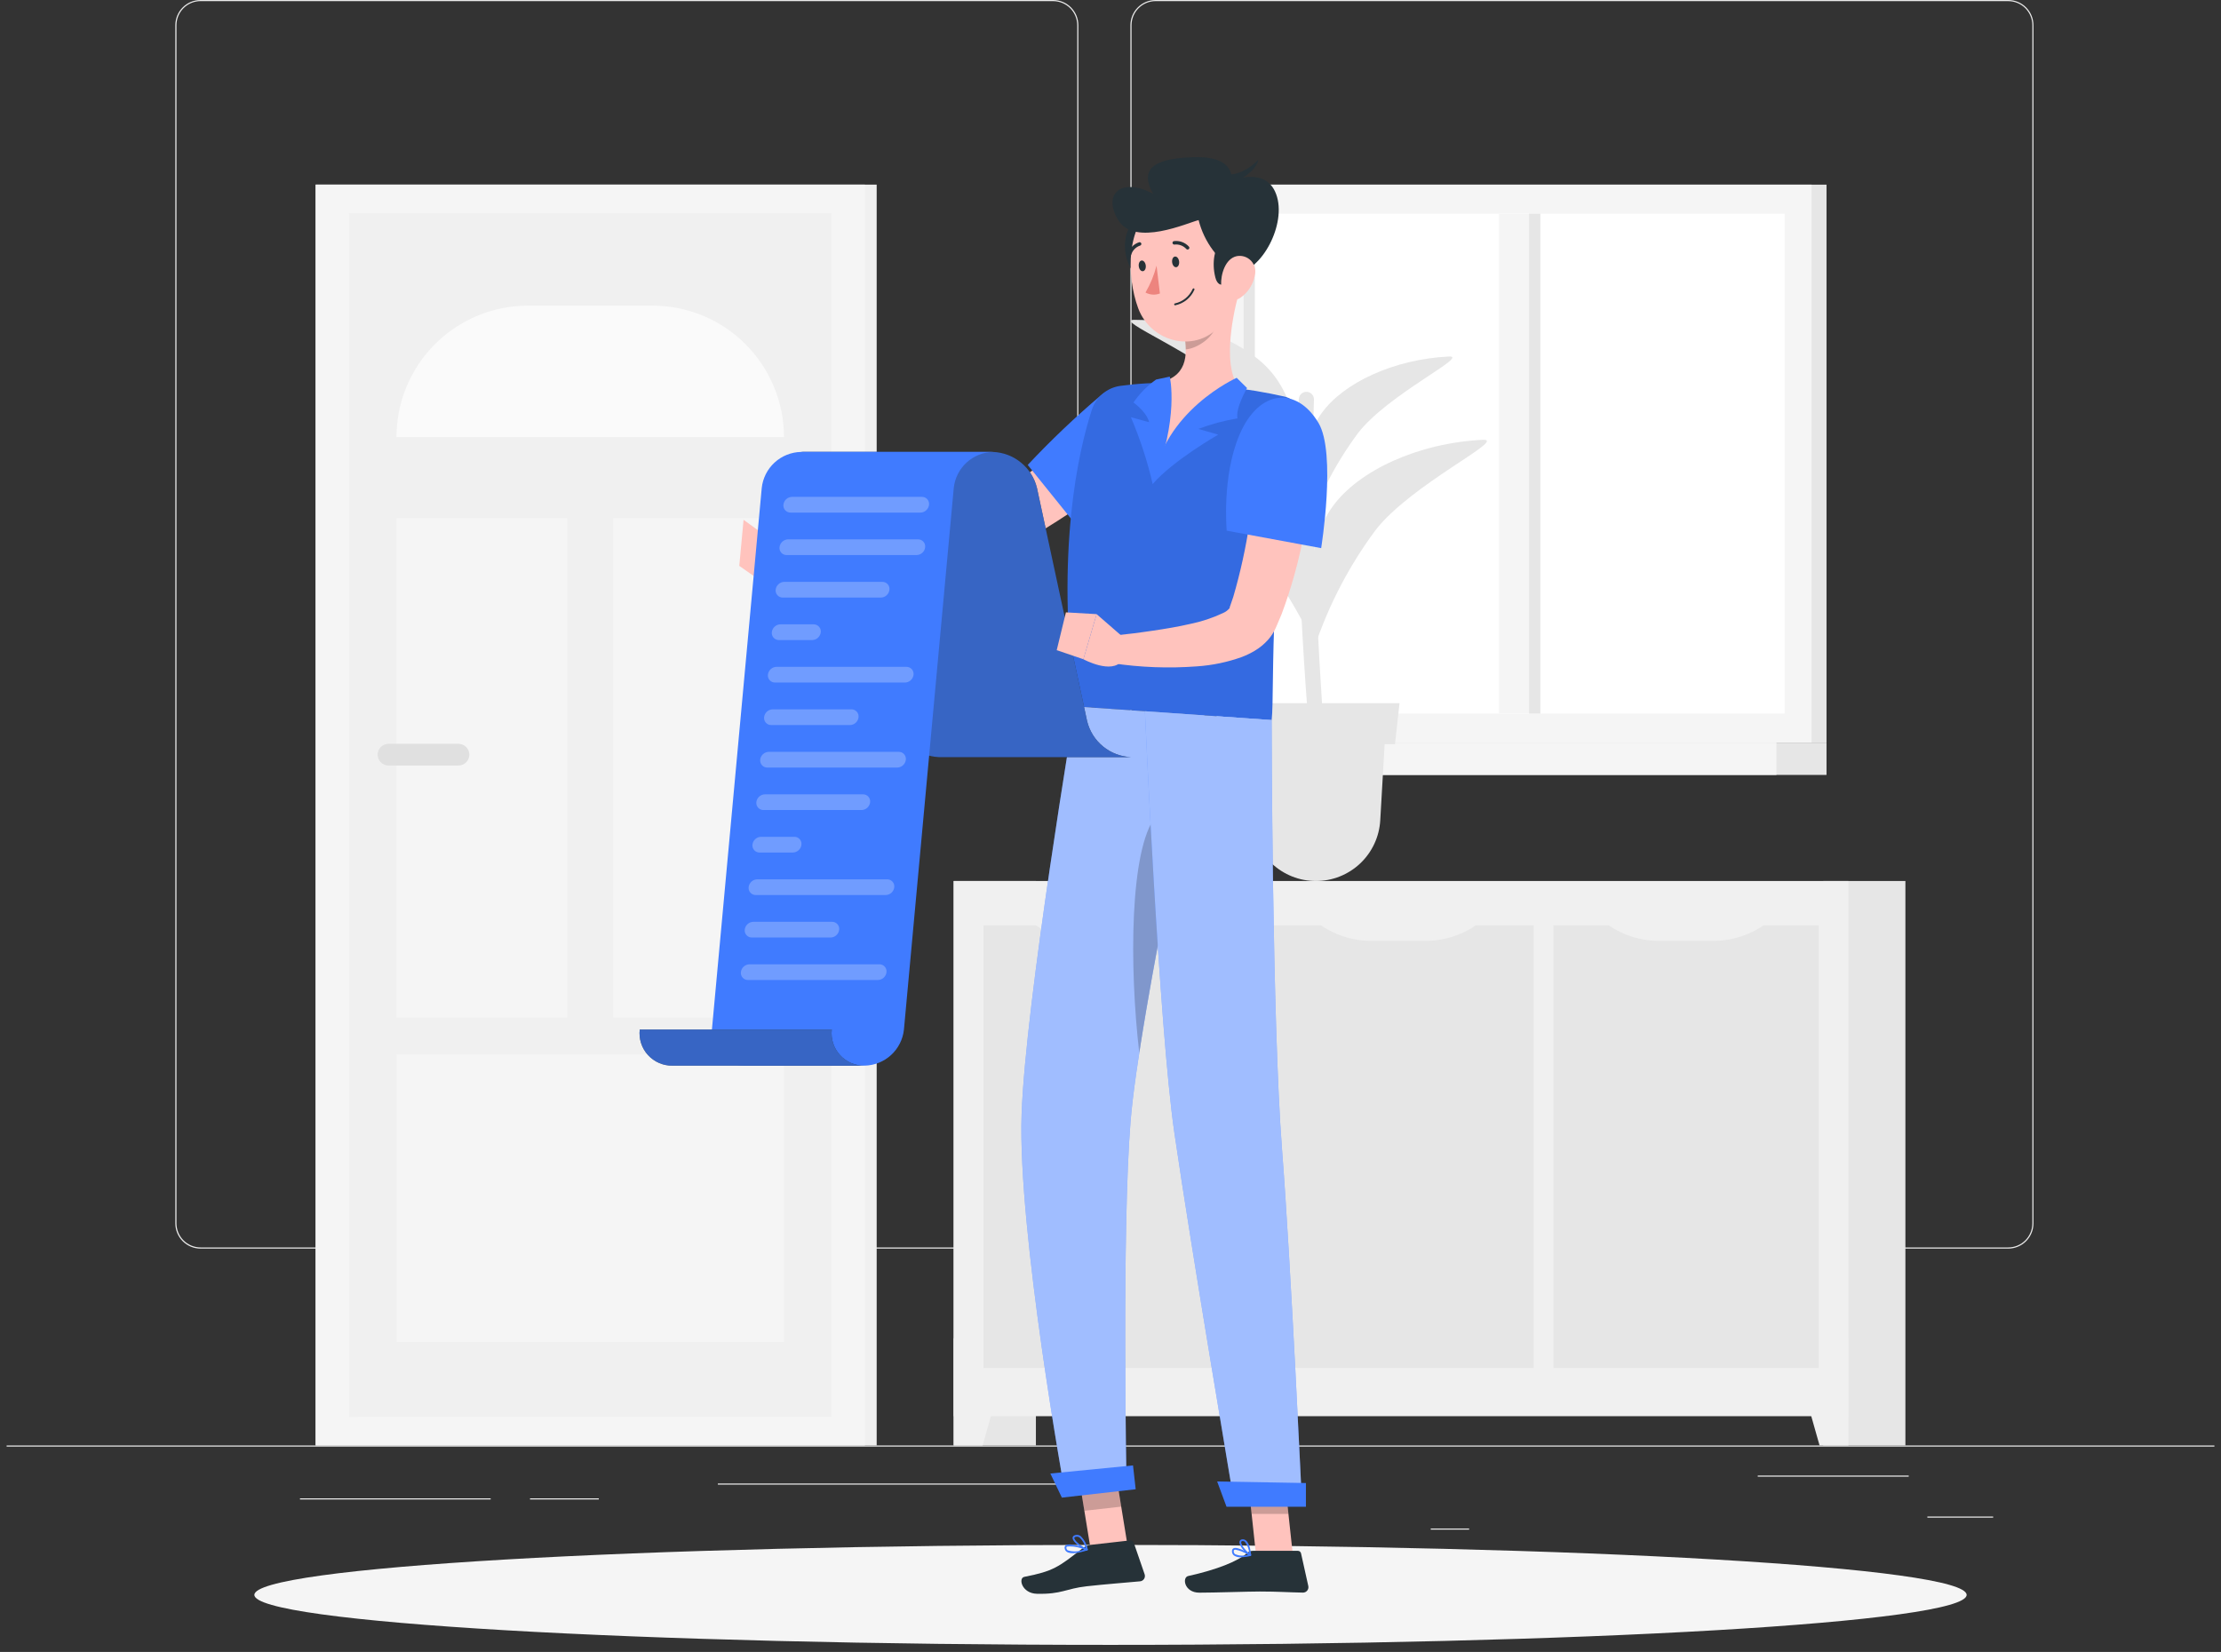 <svg width="207" height="154" viewBox="0 0 207 154" fill="none" xmlns="http://www.w3.org/2000/svg">
<rect x="0" y="0" width="207" height="154" fill="#333333" stroke="none"/>
<path d="M206.385 134.756H0.617V134.859H206.385V134.756Z" fill="#EBEBEB"/>
<path d="M185.765 141.379H179.633V141.482H185.765V141.379Z" fill="#EBEBEB"/>
<path d="M136.925 142.496H133.348V142.599H136.925V142.496Z" fill="#EBEBEB"/>
<path d="M177.895 137.559H163.824V137.662H177.895V137.559Z" fill="#EBEBEB"/>
<path d="M45.732 139.684H27.957V139.787H45.732V139.684Z" fill="#EBEBEB"/>
<path d="M55.809 139.684H49.398V139.787H55.809V139.684Z" fill="#EBEBEB"/>
<path d="M105.457 138.301H66.906V138.404H105.457V138.301Z" fill="#EBEBEB"/>
<path d="M98.157 116.402H18.689C18.066 116.401 17.469 116.153 17.029 115.713C16.588 115.272 16.34 114.675 16.34 114.052V2.348C16.341 1.726 16.588 1.129 17.029 0.688C17.469 0.248 18.066 0.001 18.689 0H98.157C98.779 0.001 99.376 0.249 99.816 0.689C100.257 1.129 100.504 1.726 100.505 2.348V114.051C100.505 114.674 100.257 115.271 99.817 115.712C99.377 116.153 98.78 116.401 98.157 116.402ZM18.69 0.103C18.096 0.105 17.526 0.341 17.106 0.762C16.686 1.182 16.45 1.751 16.448 2.345V114.051C16.45 114.645 16.686 115.214 17.106 115.634C17.526 116.054 18.096 116.291 18.69 116.293H98.158C98.752 116.291 99.321 116.054 99.741 115.634C100.161 115.214 100.398 114.645 100.4 114.051V2.348C100.398 1.754 100.161 1.185 99.741 0.765C99.321 0.345 98.752 0.108 98.158 0.106L18.69 0.103Z" fill="#EBEBEB"/>
<path d="M187.172 116.402H107.704C107.081 116.401 106.484 116.153 106.044 115.713C105.604 115.272 105.356 114.675 105.355 114.052V2.348C105.356 1.726 105.604 1.129 106.044 0.689C106.484 0.248 107.081 0.001 107.704 0H187.172C187.794 0.001 188.391 0.248 188.832 0.688C189.272 1.129 189.52 1.726 189.521 2.348V114.051C189.521 114.674 189.273 115.271 188.833 115.712C188.392 116.153 187.795 116.401 187.172 116.402ZM107.704 0.103C107.11 0.105 106.54 0.341 106.12 0.762C105.7 1.182 105.464 1.751 105.462 2.345V114.051C105.464 114.645 105.7 115.214 106.12 115.634C106.54 116.054 107.11 116.291 107.704 116.293H187.172C187.766 116.292 188.337 116.056 188.758 115.636C189.179 115.215 189.416 114.646 189.418 114.051V2.348C189.416 1.754 189.179 1.184 188.758 0.763C188.337 0.343 187.766 0.107 187.172 0.106L107.704 0.103Z" fill="#EBEBEB"/>
<path d="M88.883 134.754H96.547V82.131H88.883V134.754Z" fill="#E6E6E6"/>
<path d="M91.581 134.756H88.883V124.758H94.409L91.581 134.756Z" fill="#F0F0F0"/>
<path d="M169.922 134.754H177.586V82.131H169.922V134.754Z" fill="#E6E6E6"/>
<path d="M88.883 132.025H172.277V82.132H88.883V132.025Z" fill="#F0F0F0"/>
<path d="M169.586 134.756H172.283V124.758H166.754L169.586 134.756Z" fill="#F0F0F0"/>
<path d="M144.785 86.26V127.533H169.507V86.26H144.785Z" fill="#E6E6E6"/>
<path d="M154.702 87.712H159.593C161.663 87.734 163.666 86.981 165.21 85.602H149.086C150.629 86.981 152.632 87.733 154.702 87.712Z" fill="#F0F0F0"/>
<path d="M118.219 86.26V127.533H142.94V86.26H118.219Z" fill="#E6E6E6"/>
<path d="M127.886 87.712H132.777C134.847 87.733 136.85 86.981 138.393 85.602H122.27C123.813 86.981 125.816 87.734 127.886 87.712Z" fill="#F0F0F0"/>
<path d="M91.656 86.26V127.533H116.378V86.26H91.656Z" fill="#E6E6E6"/>
<path d="M101.324 87.712H106.215C108.285 87.734 110.288 86.981 111.831 85.602H95.707C97.251 86.981 99.254 87.734 101.324 87.712Z" fill="#F0F0F0"/>
<path d="M29.418 134.754H81.707L81.707 17.211H29.418L29.418 134.754Z" fill="#F0F0F0"/>
<path d="M29.42 134.754H80.606L80.606 17.211H29.42L29.42 134.754Z" fill="#F5F5F5"/>
<path d="M77.484 132.087V19.879L32.536 19.879L32.536 132.087H77.484Z" fill="#F0F0F0"/>
<path d="M73.067 40.748C73.067 39.139 72.75 37.545 72.134 36.059C71.518 34.572 70.615 33.221 69.477 32.083C68.34 30.945 66.989 30.043 65.502 29.427C64.015 28.811 62.422 28.494 60.813 28.494H49.207C45.957 28.494 42.84 29.785 40.542 32.083C38.244 34.381 36.953 37.498 36.953 40.748H73.067Z" fill="#FAFAFA"/>
<path d="M73.07 125.113V98.307H36.957V125.113H73.07Z" fill="#F5F5F5"/>
<path d="M73.07 48.307H57.141V94.849H73.07V48.307Z" fill="#F5F5F5"/>
<path d="M52.882 48.307H36.953V94.849H52.882V48.307Z" fill="#F5F5F5"/>
<path d="M42.732 71.366H36.208C35.939 71.366 35.682 71.259 35.492 71.069C35.303 70.879 35.196 70.622 35.195 70.354C35.196 70.086 35.303 69.829 35.493 69.639C35.682 69.45 35.939 69.343 36.208 69.342H42.732C43 69.343 43.257 69.45 43.447 69.639C43.636 69.829 43.743 70.086 43.744 70.354C43.743 70.622 43.637 70.879 43.447 71.069C43.257 71.259 43 71.366 42.732 71.366Z" fill="#E0E0E0"/>
<path d="M33.348 132.087L33.348 19.879H32.539L32.539 132.087H33.348Z" fill="#F0F0F0"/>
<path d="M114.782 69.232H170.234V17.214L114.782 17.214V69.232Z" fill="#E6E6E6"/>
<path d="M113.388 69.232H168.84V17.214L113.388 17.214V69.232Z" fill="#F5F5F5"/>
<path d="M110.147 72.242L170.234 72.242V69.231L110.147 69.231V72.242Z" fill="#E6E6E6"/>
<path d="M108.574 72.242H165.566V69.231H108.574V72.242Z" fill="#F5F5F5"/>
<path d="M166.328 66.525V19.918L115.894 19.918V66.525H166.328Z" fill="white"/>
<path d="M142.508 66.525V19.918H139.712V66.525H142.508Z" fill="#F5F5F5"/>
<path d="M116.953 66.525V19.918H115.896V66.525H116.953Z" fill="#E6E6E6"/>
<path d="M143.566 66.525V19.918H142.509V66.525H143.566Z" fill="#E6E6E6"/>
<path d="M122.234 70.609C121.214 60.043 120.504 42.896 121.055 37.162C121.065 37.063 121.095 36.968 121.145 36.882C121.194 36.796 121.261 36.721 121.341 36.663C121.448 36.585 121.574 36.539 121.706 36.529C121.838 36.52 121.97 36.547 122.086 36.609C122.203 36.67 122.3 36.764 122.367 36.878C122.433 36.992 122.466 37.123 122.462 37.255C122.365 40.096 122.253 47.199 122.858 59.451C123.16 65.55 123.594 69.727 123.296 70.608L122.234 70.609Z" fill="#E6E6E6"/>
<path d="M118.434 46.254C115.527 43.029 109.599 40.736 103.556 40.748C101.183 40.753 110.774 44.499 114.766 48.637C117.956 52.073 120.582 55.992 122.546 60.25C121.775 53.935 121.338 49.476 118.434 46.254Z" fill="#E6E6E6"/>
<path d="M124.19 47.235C126.598 43.877 132.167 41.295 138.19 41.002C140.554 40.888 131.558 45.102 128.201 49.422C125.523 53.032 123.487 57.077 122.183 61.379C122.007 55.057 121.778 50.594 124.19 47.235Z" fill="#E6E6E6"/>
<path d="M118.304 34.478C115.846 31.748 110.823 29.806 105.706 29.816C103.697 29.816 111.818 32.993 115.195 36.494C117.897 39.403 120.12 42.722 121.784 46.327C121.134 40.984 120.761 37.209 118.304 34.478Z" fill="#E6E6E6"/>
<path d="M123.179 38.514C125.221 35.67 129.935 33.484 135.034 33.236C137.036 33.139 129.419 36.707 126.576 40.365C124.307 43.424 122.583 46.851 121.48 50.496C121.332 45.138 121.137 41.357 123.179 38.514Z" fill="#E6E6E6"/>
<path d="M122.648 82.134C121.115 82.134 119.641 81.548 118.527 80.496C117.412 79.444 116.743 78.005 116.655 76.476L116.125 67.289H129.17L128.641 76.476C128.553 78.005 127.883 79.444 126.769 80.496C125.654 81.548 124.18 82.134 122.648 82.134Z" fill="#E6E6E6"/>
<path d="M130.013 69.376H115.281L114.859 65.557H130.438L130.013 69.376Z" fill="#E6E6E6"/>
<path d="M103.499 153.344C147.568 153.344 183.292 151.257 183.292 148.684C183.292 146.11 147.568 144.023 103.499 144.023C59.431 144.023 23.707 146.11 23.707 148.684C23.707 151.257 59.431 153.344 103.499 153.344Z" fill="#F5F5F5"/>
<path d="M105.113 144.228L101.677 144.615L100.41 136.823L103.846 136.436L105.113 144.228Z" fill="#FFC3BD"/>
<path d="M120.497 144.977H117.065L116.211 137.031H119.642L120.497 144.977Z" fill="#FFC3BD"/>
<path d="M116.783 144.576H120.966C121.034 144.576 121.1 144.599 121.153 144.642C121.206 144.685 121.243 144.744 121.258 144.81L121.936 147.86C121.952 147.935 121.951 148.012 121.933 148.085C121.915 148.159 121.88 148.228 121.832 148.287C121.784 148.345 121.723 148.392 121.654 148.424C121.585 148.456 121.509 148.472 121.433 148.471C120.087 148.447 119.108 148.369 117.411 148.369C116.368 148.369 113.223 148.477 111.783 148.477C110.371 148.477 110.154 147.052 110.744 146.924C113.388 146.342 115.38 145.548 116.225 144.787C116.378 144.65 116.577 144.575 116.783 144.576Z" fill="#263238"/>
<path d="M101.621 144.023L105.344 143.602C105.412 143.594 105.48 143.609 105.538 143.645C105.595 143.682 105.639 143.737 105.661 143.801L106.678 146.755C106.704 146.826 106.713 146.902 106.705 146.978C106.696 147.053 106.671 147.126 106.63 147.19C106.589 147.254 106.535 147.308 106.47 147.348C106.405 147.387 106.332 147.412 106.257 147.419C104.911 147.548 102.962 147.69 101.274 147.881C99.3 148.106 98.972 148.634 96.643 148.58C95.232 148.547 94.878 147.114 95.47 147.002C98.167 146.478 98.689 146.07 100.832 144.388C101.056 144.196 101.329 144.069 101.621 144.023Z" fill="#263238"/>
<path d="M104.65 44.154C103.498 45.105 102.363 45.933 101.19 46.78C100.017 47.627 98.818 48.413 97.585 49.176C96.352 49.939 95.087 50.671 93.76 51.335C92.403 52.038 90.991 52.627 89.537 53.097C89.153 53.22 88.778 53.321 88.346 53.429C87.924 53.521 87.497 53.589 87.067 53.634C86.294 53.718 85.567 53.755 84.842 53.788C83.397 53.855 81.98 53.853 80.564 53.843C77.732 53.809 74.925 53.673 72.105 53.423L72.062 50.849C74.832 50.493 77.614 50.185 80.366 49.875C81.742 49.726 83.115 49.558 84.456 49.383C85.12 49.292 85.785 49.186 86.397 49.072C86.661 49.026 86.921 48.965 87.178 48.889C87.42 48.806 87.716 48.711 87.99 48.601C89.167 48.123 90.309 47.564 91.409 46.928C92.547 46.275 93.686 45.573 94.806 44.827C95.925 44.082 97.04 43.309 98.144 42.521C99.248 41.733 100.352 40.899 101.388 40.113L104.65 44.154Z" fill="#FFC3BD"/>
<path d="M108.007 41.22C107.514 44.464 100.684 49.425 100.684 49.425L95.785 43.344C97.931 41.054 100.207 38.888 102.601 36.858C104.806 35.056 108.543 37.691 108.007 41.22Z" fill="#407BFF"/>
<path d="M73.009 51.121L71.061 49.734L70.848 54.115C71.142 54.116 71.432 54.045 71.693 53.908C71.953 53.77 72.176 53.572 72.342 53.328L73.009 51.121Z" fill="#FFC3BD"/>
<path d="M69.301 48.459L68.902 52.753L70.849 54.116L71.062 49.734L69.301 48.459Z" fill="#FFC3BD"/>
<path opacity="0.2" d="M100.41 136.826L101.063 140.843L104.5 140.456L103.847 136.439L100.41 136.826Z" fill="black"/>
<path opacity="0.2" d="M119.644 137.037H116.211L116.653 141.133H120.086L119.644 137.037Z" fill="black"/>
<path d="M119.694 36.964C119.949 37.021 120.191 37.129 120.404 37.281C120.617 37.433 120.798 37.626 120.935 37.849C121.073 38.072 121.164 38.32 121.205 38.579C121.245 38.838 121.233 39.102 121.169 39.356C120.425 42.447 119.864 45.578 119.489 48.735C119.164 51.392 118.97 53.93 118.848 56.231C118.564 61.625 118.682 65.736 118.521 67.129C115.838 66.943 105.727 66.24 100.215 65.855C98.354 51.286 100.534 41.989 101.759 38.212C101.947 37.623 102.297 37.1 102.771 36.703C103.244 36.306 103.821 36.052 104.433 35.97C105.135 35.878 105.976 35.789 106.863 35.737C107.173 35.717 107.488 35.706 107.808 35.699C110.411 35.73 113.01 35.911 115.592 36.241C116.082 36.299 116.576 36.371 117.058 36.448C118.02 36.609 118.936 36.794 119.694 36.964Z" fill="#346AE1"/>
<path d="M115.431 27.428C114.767 29.897 113.955 34.451 115.591 36.245C111.348 39.099 108.639 43.117 107.857 42.244C107.448 41.788 107.27 36.502 107.808 35.702C110.648 35.23 110.72 33.153 110.369 31.174L115.431 27.428Z" fill="#FFC3BD"/>
<path d="M115.261 35.223C115.261 35.223 108.346 38.283 107.43 45.125C109.335 42.919 113.542 40.52 113.542 40.52L111.686 39.987C112.866 39.539 114.088 39.21 115.334 39.005C115.128 38.06 116.226 36.175 116.226 36.175L115.261 35.223Z" fill="#407BFF"/>
<path d="M109.025 35.111C109.025 35.111 109.947 39.019 107.433 45.124C106.938 42.993 106.258 40.91 105.402 38.896L107.095 39.357C107.095 39.357 107.012 38.569 105.642 37.521C106.213 36.691 106.925 35.968 107.747 35.385L109.025 35.111Z" fill="#407BFF"/>
<path opacity="0.2" d="M113.367 28.959L110.371 31.174C110.46 31.636 110.508 32.103 110.515 32.573C111.594 32.49 113.139 31.424 113.331 30.316C113.425 29.869 113.437 29.41 113.367 28.959Z" fill="black"/>
<path d="M106.645 20.276C104.972 20.349 104.049 23.233 105.747 25.609C107.445 27.985 108.9 20.179 106.645 20.276Z" fill="#263238"/>
<path d="M114.899 22.815C115.097 26.215 115.386 28.194 113.89 30.131C111.639 33.045 107.288 32 106.078 28.729C104.99 25.784 104.848 20.72 107.988 18.98C108.679 18.593 109.457 18.388 110.249 18.387C111.041 18.385 111.821 18.586 112.513 18.97C113.206 19.355 113.788 19.91 114.206 20.583C114.623 21.256 114.862 22.024 114.899 22.815Z" fill="#FFC3BD"/>
<path d="M115.396 25.428C114.487 24.895 113.694 24.186 113.061 23.344C112.429 22.501 111.97 21.541 111.712 20.519C110.716 20.755 105.749 23.04 104.222 20.519C102.695 17.998 104.616 16.519 107.474 18.071C106.21 15.841 107.359 14.75 111.33 14.653C115.301 14.557 114.767 16.859 114.767 16.859C114.767 16.859 117.773 15.55 118.836 17.855C120.067 20.504 117.795 25.027 115.396 25.428Z" fill="#263238"/>
<path d="M114.086 16.249C114.122 16.249 115.59 16.602 117.28 14.9C116.977 16.352 114.352 17.319 114.352 17.319L114.086 16.249Z" fill="#263238"/>
<path d="M116.061 21.224C114.478 20.677 112.56 23.023 113.269 25.855C113.977 28.688 118.195 21.962 116.061 21.224Z" fill="#263238"/>
<path d="M116.956 25.645C116.811 26.489 116.338 27.241 115.639 27.737C114.708 28.386 113.87 27.644 113.812 26.57C113.764 25.603 114.189 24.1 115.275 23.878C115.513 23.834 115.758 23.849 115.989 23.924C116.219 23.998 116.428 24.13 116.595 24.305C116.762 24.48 116.882 24.695 116.945 24.929C117.009 25.163 117.012 25.409 116.956 25.645Z" fill="#FFC3BD"/>
<path d="M105.373 104.513C106.197 94.477 112.246 66.695 112.246 66.695L100.21 65.856C100.21 65.856 95.569 93.433 95.214 103.9C94.843 114.782 99.22 138.967 99.22 138.967L104.992 138.311C104.992 138.311 104.545 114.591 105.373 104.513Z" fill="#407BFF"/>
<path opacity="0.5" d="M105.373 104.513C106.197 94.477 112.246 66.695 112.246 66.695L100.21 65.856C100.21 65.856 95.569 93.433 95.214 103.9C94.843 114.782 99.22 138.967 99.22 138.967L104.992 138.311C104.992 138.311 104.545 114.591 105.373 104.513Z" fill="white"/>
<path opacity="0.2" d="M107.712 76.102C105.286 79.204 105.243 90.099 106.181 98.149C107.075 92.342 108.484 84.968 109.719 78.82L107.712 76.102Z" fill="black"/>
<path d="M106.707 66.305C106.707 66.305 108.006 95.68 109.455 105.628C111.041 116.521 115.069 140.331 115.069 140.331H121.353C121.353 140.331 120.32 117.906 119.49 107.203C118.546 95.012 118.52 67.128 118.52 67.128L106.707 66.305Z" fill="#407BFF"/>
<path opacity="0.5" d="M106.707 66.305C106.707 66.305 108.006 95.68 109.455 105.628C111.041 116.521 115.069 140.331 115.069 140.331H121.353C121.353 140.331 120.32 117.906 119.49 107.203C118.546 95.012 118.52 67.128 118.52 67.128L106.707 66.305Z" fill="white"/>
<path d="M114.313 140.465H121.713V138.255L113.441 138.111L114.313 140.465Z" fill="#407BFF"/>
<path d="M98.968 139.616L105.847 138.836L105.598 136.613L97.894 137.368L98.968 139.616Z" fill="#407BFF"/>
<path d="M109.894 24.374C109.927 24.649 109.811 24.889 109.628 24.91C109.446 24.932 109.276 24.727 109.244 24.452C109.211 24.177 109.327 23.937 109.509 23.916C109.692 23.894 109.862 24.099 109.894 24.374Z" fill="#263238"/>
<path d="M106.786 24.747C106.819 25.022 106.703 25.262 106.52 25.283C106.337 25.305 106.168 25.1 106.135 24.825C106.101 24.55 106.218 24.31 106.4 24.289C106.583 24.267 106.752 24.476 106.786 24.747Z" fill="#263238"/>
<path d="M107.791 24.764C107.565 25.643 107.218 26.487 106.762 27.271C106.965 27.383 107.191 27.449 107.423 27.464C107.655 27.48 107.887 27.444 108.104 27.36L107.791 24.764Z" fill="#ED847E"/>
<path d="M110.735 23.255C110.707 23.264 110.676 23.265 110.647 23.257C110.617 23.25 110.591 23.235 110.569 23.213C110.432 23.062 110.261 22.946 110.07 22.874C109.879 22.801 109.674 22.776 109.471 22.798C109.428 22.805 109.385 22.796 109.35 22.771C109.314 22.747 109.289 22.71 109.281 22.668C109.276 22.647 109.276 22.626 109.28 22.605C109.285 22.584 109.293 22.564 109.305 22.546C109.317 22.528 109.333 22.513 109.351 22.501C109.369 22.49 109.389 22.482 109.41 22.478C109.666 22.445 109.927 22.474 110.169 22.562C110.412 22.651 110.63 22.796 110.804 22.986C110.834 23.017 110.851 23.058 110.851 23.101C110.851 23.144 110.834 23.186 110.804 23.216C110.785 23.235 110.761 23.248 110.735 23.255Z" fill="#263238"/>
<path d="M109.544 28.458C109.936 28.376 110.302 28.2 110.612 27.946C110.921 27.692 111.165 27.368 111.323 27C111.331 26.978 111.33 26.954 111.319 26.933C111.309 26.912 111.291 26.895 111.269 26.888C111.247 26.88 111.223 26.881 111.202 26.892C111.181 26.902 111.165 26.92 111.157 26.942C111.006 27.28 110.777 27.578 110.49 27.812C110.202 28.046 109.864 28.209 109.501 28.289C109.49 28.291 109.48 28.296 109.47 28.303C109.461 28.309 109.453 28.318 109.447 28.327C109.441 28.337 109.437 28.348 109.435 28.359C109.433 28.37 109.433 28.382 109.436 28.393C109.438 28.404 109.443 28.415 109.45 28.424C109.456 28.434 109.465 28.442 109.475 28.448C109.484 28.454 109.495 28.458 109.506 28.46C109.518 28.462 109.529 28.461 109.54 28.459L109.544 28.458Z" fill="#263238"/>
<path d="M105.326 23.837C105.294 23.848 105.258 23.848 105.226 23.837C105.185 23.822 105.153 23.792 105.134 23.754C105.115 23.715 105.112 23.671 105.125 23.63C105.203 23.384 105.339 23.16 105.522 22.977C105.705 22.795 105.929 22.66 106.176 22.582C106.217 22.573 106.261 22.58 106.298 22.602C106.334 22.624 106.361 22.659 106.372 22.7C106.382 22.742 106.375 22.785 106.353 22.822C106.331 22.859 106.296 22.885 106.255 22.897C106.062 22.962 105.886 23.071 105.743 23.217C105.6 23.363 105.493 23.541 105.432 23.736C105.424 23.759 105.41 23.781 105.391 23.799C105.373 23.816 105.35 23.829 105.326 23.837Z" fill="#263238"/>
<path d="M115.654 145.176C115.419 145.195 115.185 145.133 114.99 145.001C114.929 144.949 114.882 144.882 114.853 144.807C114.824 144.732 114.814 144.652 114.824 144.572C114.824 144.524 114.837 144.478 114.861 144.437C114.886 144.397 114.921 144.364 114.963 144.342C115.345 144.146 116.45 144.827 116.574 144.905C116.588 144.914 116.599 144.926 116.605 144.941C116.612 144.956 116.614 144.972 116.612 144.988C116.609 145.004 116.602 145.018 116.591 145.03C116.58 145.042 116.566 145.05 116.55 145.054C116.257 145.128 115.957 145.169 115.654 145.176ZM115.144 144.466C115.108 144.465 115.072 144.472 115.039 144.486C115.022 144.496 115.008 144.51 114.999 144.527C114.99 144.544 114.986 144.563 114.987 144.582C114.98 144.636 114.986 144.692 115.006 144.743C115.025 144.795 115.057 144.84 115.098 144.877C115.481 145.052 115.917 145.074 116.316 144.938C115.958 144.706 115.559 144.546 115.14 144.466H115.144Z" fill="#407BFF"/>
<path d="M116.529 145.057C116.515 145.057 116.502 145.054 116.49 145.047C116.135 144.855 115.449 144.102 115.521 143.719C115.533 143.659 115.565 143.605 115.612 143.566C115.659 143.527 115.718 143.506 115.779 143.505C115.841 143.498 115.904 143.503 115.963 143.521C116.023 143.539 116.078 143.569 116.125 143.61C116.524 143.936 116.606 144.926 116.609 144.968C116.61 144.982 116.607 144.997 116.6 145.01C116.594 145.023 116.584 145.034 116.572 145.042C116.559 145.051 116.545 145.056 116.529 145.057ZM115.836 143.666H115.799C115.694 143.68 115.685 143.728 115.68 143.749C115.637 143.975 116.075 144.543 116.428 144.811C116.404 144.419 116.263 144.043 116.022 143.732C115.97 143.689 115.904 143.666 115.836 143.666Z" fill="#407BFF"/>
<path d="M101.342 144.531L101.329 144.536C100.792 144.708 99.83 144.952 99.419 144.664C99.359 144.622 99.309 144.566 99.275 144.501C99.241 144.435 99.223 144.363 99.223 144.289C99.22 144.244 99.228 144.2 99.247 144.16C99.266 144.119 99.296 144.085 99.332 144.059C99.718 143.787 101.169 144.321 101.333 144.384C101.347 144.39 101.36 144.4 101.368 144.412C101.377 144.425 101.382 144.439 101.383 144.455C101.384 144.47 101.381 144.485 101.374 144.499C101.367 144.512 101.356 144.524 101.342 144.531V144.531ZM99.447 144.178L99.428 144.19C99.413 144.2 99.401 144.214 99.394 144.23C99.386 144.247 99.384 144.265 99.386 144.282C99.385 144.331 99.396 144.379 99.418 144.423C99.44 144.466 99.472 144.503 99.512 144.531C100.017 144.689 100.562 144.659 101.047 144.448C100.544 144.225 99.994 144.133 99.446 144.178H99.447Z" fill="#407BFF"/>
<path d="M101.34 144.532C101.321 144.542 101.298 144.544 101.277 144.537C100.845 144.399 99.948 143.754 99.965 143.362C99.969 143.27 100.022 143.15 100.241 143.102C100.32 143.085 100.402 143.083 100.482 143.098C100.561 143.113 100.637 143.145 100.704 143.19C101.056 143.527 101.293 143.965 101.382 144.444C101.385 144.458 101.384 144.472 101.379 144.486C101.375 144.499 101.367 144.512 101.357 144.521C101.352 144.526 101.346 144.529 101.34 144.532ZM100.185 143.295C100.129 143.325 100.128 143.36 100.127 143.373C100.115 143.609 100.735 144.125 101.184 144.329C101.101 143.947 100.903 143.599 100.615 143.333C100.566 143.299 100.511 143.276 100.452 143.264C100.393 143.253 100.333 143.254 100.275 143.267C100.244 143.272 100.214 143.282 100.185 143.295Z" fill="#407BFF"/>
<path d="M122.59 41.914C122.502 43.254 122.345 44.502 122.181 45.791C122.017 47.08 121.797 48.343 121.556 49.617C121.078 52.221 120.372 54.777 119.446 57.257L119.038 58.218L118.935 58.458L118.909 58.517L118.867 58.609L118.747 58.845C118.589 59.133 118.4 59.402 118.182 59.648C117.824 60.05 117.405 60.395 116.941 60.669C116.565 60.892 116.171 61.084 115.763 61.241C114.403 61.732 112.981 62.028 111.538 62.123C108.918 62.319 106.285 62.22 103.688 61.83L103.781 59.255L105.597 59.05C106.205 58.978 106.811 58.884 107.413 58.801C108.614 58.624 109.803 58.427 110.937 58.164C111.985 57.95 113.004 57.612 113.973 57.157C114.234 57.047 114.462 56.873 114.637 56.65C114.648 56.591 114.517 56.849 114.671 56.436L114.943 55.642C115.608 53.367 116.116 51.048 116.465 48.703C116.661 47.509 116.827 46.304 116.989 45.096C117.15 43.888 117.283 42.654 117.41 41.496L122.59 41.914Z" fill="#FFC3BD"/>
<path d="M122.885 39.426C124.565 42.243 123.134 51.099 123.134 51.099L114.332 49.472C114.332 49.472 113.856 44.406 115.531 40.509C117.351 36.266 120.85 36.012 122.885 39.426Z" fill="#407BFF"/>
<path d="M101.318 67.22L96.647 45.494C96.423 44.566 95.903 43.736 95.166 43.13C94.429 42.523 93.515 42.173 92.561 42.131H74.664C75.618 42.172 76.532 42.523 77.269 43.13C78.006 43.736 78.526 44.566 78.75 45.494L83.421 67.22C83.645 68.148 84.165 68.978 84.902 69.584C85.639 70.191 86.553 70.541 87.507 70.583H105.403C104.45 70.541 103.536 70.191 102.799 69.584C102.062 68.978 101.542 68.148 101.318 67.22Z" fill="#263238"/>
<path opacity="0.7" d="M101.318 67.22L96.647 45.494C96.423 44.566 95.903 43.736 95.166 43.13C94.429 42.523 93.515 42.173 92.561 42.131H74.664C75.618 42.172 76.532 42.523 77.269 43.13C78.006 43.736 78.526 44.566 78.75 45.494L83.421 67.22C83.645 68.148 84.165 68.978 84.902 69.584C85.639 70.191 86.553 70.541 87.507 70.583H105.403C104.45 70.541 103.536 70.191 102.799 69.584C102.062 68.978 101.542 68.148 101.318 67.22Z" fill="#407BFF"/>
<path d="M74.663 42.131H92.559C91.643 42.148 90.764 42.499 90.089 43.118C89.413 43.738 88.987 44.583 88.891 45.494L84.248 95.981C84.151 96.893 83.725 97.737 83.049 98.356C82.374 98.976 81.496 99.327 80.579 99.344H69.409C68.979 99.352 68.552 99.268 68.156 99.098C67.761 98.927 67.407 98.674 67.118 98.356C66.828 98.038 66.61 97.661 66.478 97.251C66.346 96.842 66.303 96.409 66.352 95.981L70.995 45.494C71.092 44.583 71.518 43.738 72.193 43.119C72.868 42.5 73.747 42.148 74.663 42.131Z" fill="#407BFF"/>
<path d="M77.522 95.981C77.473 96.408 77.516 96.841 77.648 97.251C77.78 97.66 77.998 98.037 78.288 98.355C78.577 98.674 78.931 98.927 79.326 99.097C79.722 99.267 80.149 99.352 80.579 99.344H62.682C62.252 99.352 61.825 99.268 61.43 99.097C61.035 98.927 60.681 98.674 60.391 98.356C60.101 98.037 59.883 97.66 59.751 97.251C59.619 96.841 59.576 96.408 59.625 95.981H77.522Z" fill="#263238"/>
<path opacity="0.7" d="M77.522 95.981C77.473 96.408 77.516 96.841 77.648 97.251C77.78 97.66 77.998 98.037 78.288 98.355C78.577 98.674 78.931 98.927 79.326 99.097C79.722 99.267 80.149 99.352 80.579 99.344H62.682C62.252 99.352 61.825 99.268 61.43 99.097C61.035 98.927 60.681 98.674 60.391 98.356C60.101 98.037 59.883 97.66 59.751 97.251C59.619 96.841 59.576 96.408 59.625 95.981H77.522Z" fill="#407BFF"/>
<g opacity="0.5">
<path opacity="0.5" d="M85.79 47.785H73.68C73.587 47.786 73.494 47.768 73.408 47.73C73.322 47.693 73.246 47.638 73.183 47.569C73.12 47.5 73.073 47.418 73.044 47.329C73.015 47.24 73.005 47.146 73.016 47.053C73.037 46.855 73.13 46.671 73.277 46.536C73.424 46.401 73.615 46.325 73.815 46.32H85.923C86.017 46.319 86.109 46.338 86.195 46.375C86.281 46.412 86.358 46.467 86.421 46.537C86.484 46.606 86.531 46.688 86.56 46.777C86.588 46.866 86.598 46.96 86.588 47.053C86.566 47.251 86.473 47.434 86.327 47.569C86.18 47.704 85.99 47.781 85.79 47.785Z" fill="white"/>
<path opacity="0.5" d="M85.427 51.746H73.317C73.223 51.747 73.131 51.729 73.045 51.691C72.959 51.654 72.882 51.599 72.819 51.53C72.757 51.461 72.709 51.379 72.68 51.29C72.652 51.201 72.642 51.107 72.653 51.014C72.674 50.815 72.767 50.632 72.914 50.497C73.061 50.362 73.252 50.286 73.451 50.281H85.562C85.655 50.28 85.748 50.299 85.834 50.336C85.919 50.373 85.996 50.428 86.059 50.498C86.122 50.567 86.169 50.649 86.198 50.738C86.227 50.827 86.236 50.921 86.226 51.014C86.205 51.212 86.112 51.396 85.965 51.531C85.818 51.665 85.627 51.742 85.427 51.746Z" fill="white"/>
<path opacity="0.5" d="M82.099 55.709H72.957C72.864 55.71 72.771 55.692 72.686 55.654C72.6 55.617 72.523 55.562 72.46 55.493C72.397 55.423 72.35 55.342 72.321 55.253C72.292 55.164 72.283 55.069 72.293 54.977C72.315 54.778 72.408 54.595 72.555 54.46C72.702 54.325 72.893 54.248 73.092 54.244H82.234C82.327 54.243 82.42 54.261 82.506 54.299C82.591 54.336 82.668 54.391 82.731 54.461C82.794 54.53 82.841 54.612 82.87 54.701C82.899 54.79 82.908 54.884 82.898 54.977C82.876 55.175 82.784 55.358 82.636 55.493C82.49 55.628 82.299 55.705 82.099 55.709Z" fill="white"/>
<path opacity="0.5" d="M75.698 59.67H72.598C72.505 59.671 72.412 59.653 72.326 59.615C72.24 59.578 72.163 59.523 72.101 59.454C72.038 59.384 71.99 59.303 71.962 59.214C71.933 59.125 71.923 59.031 71.934 58.938C71.955 58.739 72.048 58.556 72.195 58.421C72.342 58.286 72.532 58.209 72.732 58.205H75.832C75.926 58.204 76.019 58.222 76.104 58.26C76.19 58.297 76.267 58.352 76.33 58.422C76.393 58.491 76.44 58.573 76.469 58.661C76.498 58.751 76.507 58.845 76.497 58.938C76.475 59.136 76.382 59.319 76.235 59.454C76.088 59.589 75.897 59.666 75.698 59.67Z" fill="white"/>
<path opacity="0.5" d="M84.348 63.631H72.235C72.141 63.632 72.049 63.614 71.963 63.576C71.877 63.539 71.8 63.484 71.737 63.415C71.674 63.345 71.627 63.264 71.598 63.175C71.57 63.086 71.56 62.991 71.57 62.898C71.592 62.7 71.685 62.517 71.832 62.382C71.979 62.247 72.17 62.17 72.369 62.166H84.48C84.573 62.165 84.666 62.183 84.752 62.221C84.837 62.258 84.914 62.313 84.977 62.382C85.04 62.452 85.087 62.533 85.116 62.623C85.145 62.712 85.154 62.806 85.144 62.898C85.123 63.096 85.03 63.279 84.884 63.414C84.737 63.549 84.547 63.626 84.348 63.631Z" fill="white"/>
<path opacity="0.5" d="M79.22 67.594H71.879C71.786 67.595 71.693 67.576 71.607 67.539C71.522 67.502 71.445 67.447 71.382 67.377C71.319 67.308 71.272 67.226 71.243 67.137C71.214 67.048 71.205 66.954 71.215 66.861C71.236 66.663 71.329 66.48 71.476 66.345C71.623 66.21 71.814 66.133 72.013 66.129H79.354C79.447 66.128 79.54 66.146 79.626 66.184C79.711 66.221 79.788 66.276 79.851 66.345C79.914 66.415 79.961 66.496 79.99 66.585C80.019 66.674 80.028 66.768 80.018 66.861C79.996 67.059 79.904 67.243 79.757 67.378C79.61 67.513 79.419 67.589 79.22 67.594Z" fill="white"/>
<path opacity="0.5" d="M83.626 71.555H71.516C71.422 71.556 71.33 71.537 71.244 71.5C71.158 71.463 71.082 71.408 71.019 71.338C70.956 71.269 70.908 71.187 70.88 71.098C70.851 71.009 70.841 70.915 70.852 70.822C70.873 70.624 70.966 70.44 71.113 70.306C71.26 70.171 71.451 70.094 71.651 70.09H83.762C83.855 70.089 83.948 70.107 84.034 70.144C84.12 70.182 84.196 70.237 84.259 70.306C84.322 70.376 84.369 70.457 84.398 70.546C84.427 70.635 84.436 70.729 84.426 70.822C84.404 71.021 84.311 71.204 84.164 71.339C84.017 71.474 83.826 71.551 83.626 71.555Z" fill="white"/>
<path opacity="0.5" d="M80.298 75.516H71.157C71.063 75.517 70.97 75.498 70.885 75.461C70.799 75.424 70.722 75.369 70.659 75.299C70.596 75.23 70.549 75.148 70.52 75.059C70.492 74.97 70.482 74.876 70.492 74.783C70.514 74.585 70.607 74.401 70.754 74.267C70.901 74.132 71.092 74.055 71.291 74.051H80.433C80.526 74.05 80.619 74.068 80.705 74.106C80.791 74.143 80.868 74.198 80.93 74.267C80.993 74.336 81.04 74.418 81.069 74.507C81.098 74.596 81.108 74.69 81.097 74.783C81.076 74.981 80.983 75.165 80.836 75.3C80.689 75.435 80.498 75.511 80.298 75.516Z" fill="white"/>
<path opacity="0.5" d="M73.896 79.477H70.793C70.7 79.478 70.607 79.459 70.521 79.422C70.436 79.385 70.359 79.329 70.296 79.26C70.233 79.191 70.186 79.109 70.157 79.02C70.128 78.931 70.119 78.837 70.129 78.744C70.151 78.546 70.243 78.362 70.391 78.228C70.537 78.093 70.728 78.016 70.928 78.012H74.032C74.125 78.01 74.218 78.029 74.304 78.066C74.39 78.104 74.466 78.159 74.529 78.228C74.592 78.297 74.639 78.379 74.668 78.468C74.697 78.557 74.707 78.651 74.696 78.744C74.675 78.943 74.582 79.127 74.434 79.261C74.287 79.396 74.095 79.473 73.896 79.477Z" fill="white"/>
<path opacity="0.5" d="M82.548 83.439H70.438C70.344 83.441 70.252 83.422 70.166 83.385C70.08 83.347 70.003 83.292 69.941 83.223C69.878 83.154 69.83 83.072 69.802 82.983C69.773 82.894 69.763 82.8 69.774 82.707C69.795 82.509 69.888 82.325 70.035 82.19C70.182 82.056 70.373 81.979 70.572 81.975H82.683C82.776 81.973 82.869 81.992 82.955 82.029C83.04 82.067 83.117 82.122 83.18 82.191C83.243 82.26 83.29 82.342 83.319 82.431C83.348 82.52 83.357 82.614 83.347 82.707C83.326 82.905 83.233 83.089 83.086 83.224C82.939 83.359 82.748 83.435 82.548 83.439Z" fill="white"/>
<path opacity="0.5" d="M77.415 87.4H70.075C69.981 87.402 69.888 87.383 69.803 87.346C69.717 87.308 69.64 87.253 69.577 87.184C69.514 87.115 69.467 87.033 69.438 86.944C69.409 86.855 69.4 86.761 69.41 86.668C69.432 86.47 69.525 86.286 69.672 86.151C69.819 86.016 70.01 85.94 70.209 85.936H77.549C77.642 85.934 77.735 85.953 77.821 85.99C77.907 86.028 77.984 86.083 78.046 86.152C78.109 86.221 78.156 86.303 78.185 86.392C78.214 86.481 78.224 86.575 78.213 86.668C78.192 86.866 78.099 87.05 77.952 87.184C77.805 87.319 77.615 87.396 77.415 87.4Z" fill="white"/>
<path opacity="0.5" d="M81.826 91.361H69.715C69.622 91.363 69.529 91.344 69.443 91.307C69.358 91.269 69.281 91.214 69.218 91.145C69.155 91.076 69.108 90.994 69.079 90.905C69.05 90.816 69.041 90.722 69.051 90.629C69.073 90.431 69.165 90.247 69.312 90.112C69.459 89.978 69.65 89.901 69.85 89.897H81.958C82.052 89.895 82.145 89.914 82.23 89.951C82.316 89.989 82.393 90.044 82.456 90.113C82.519 90.182 82.566 90.264 82.595 90.353C82.624 90.442 82.633 90.536 82.623 90.629C82.601 90.827 82.509 91.01 82.362 91.145C82.215 91.28 82.025 91.357 81.826 91.361Z" fill="white"/>
</g>
<path d="M104.834 59.538L102.205 57.254L100.973 61.459C100.973 61.459 103.643 62.907 104.568 61.578L104.834 59.538Z" fill="#FFC3BD"/>
<path d="M99.344 57.088L98.488 60.612L100.973 61.459L102.205 57.253L99.344 57.088Z" fill="#FFC3BD"/>
</svg>
